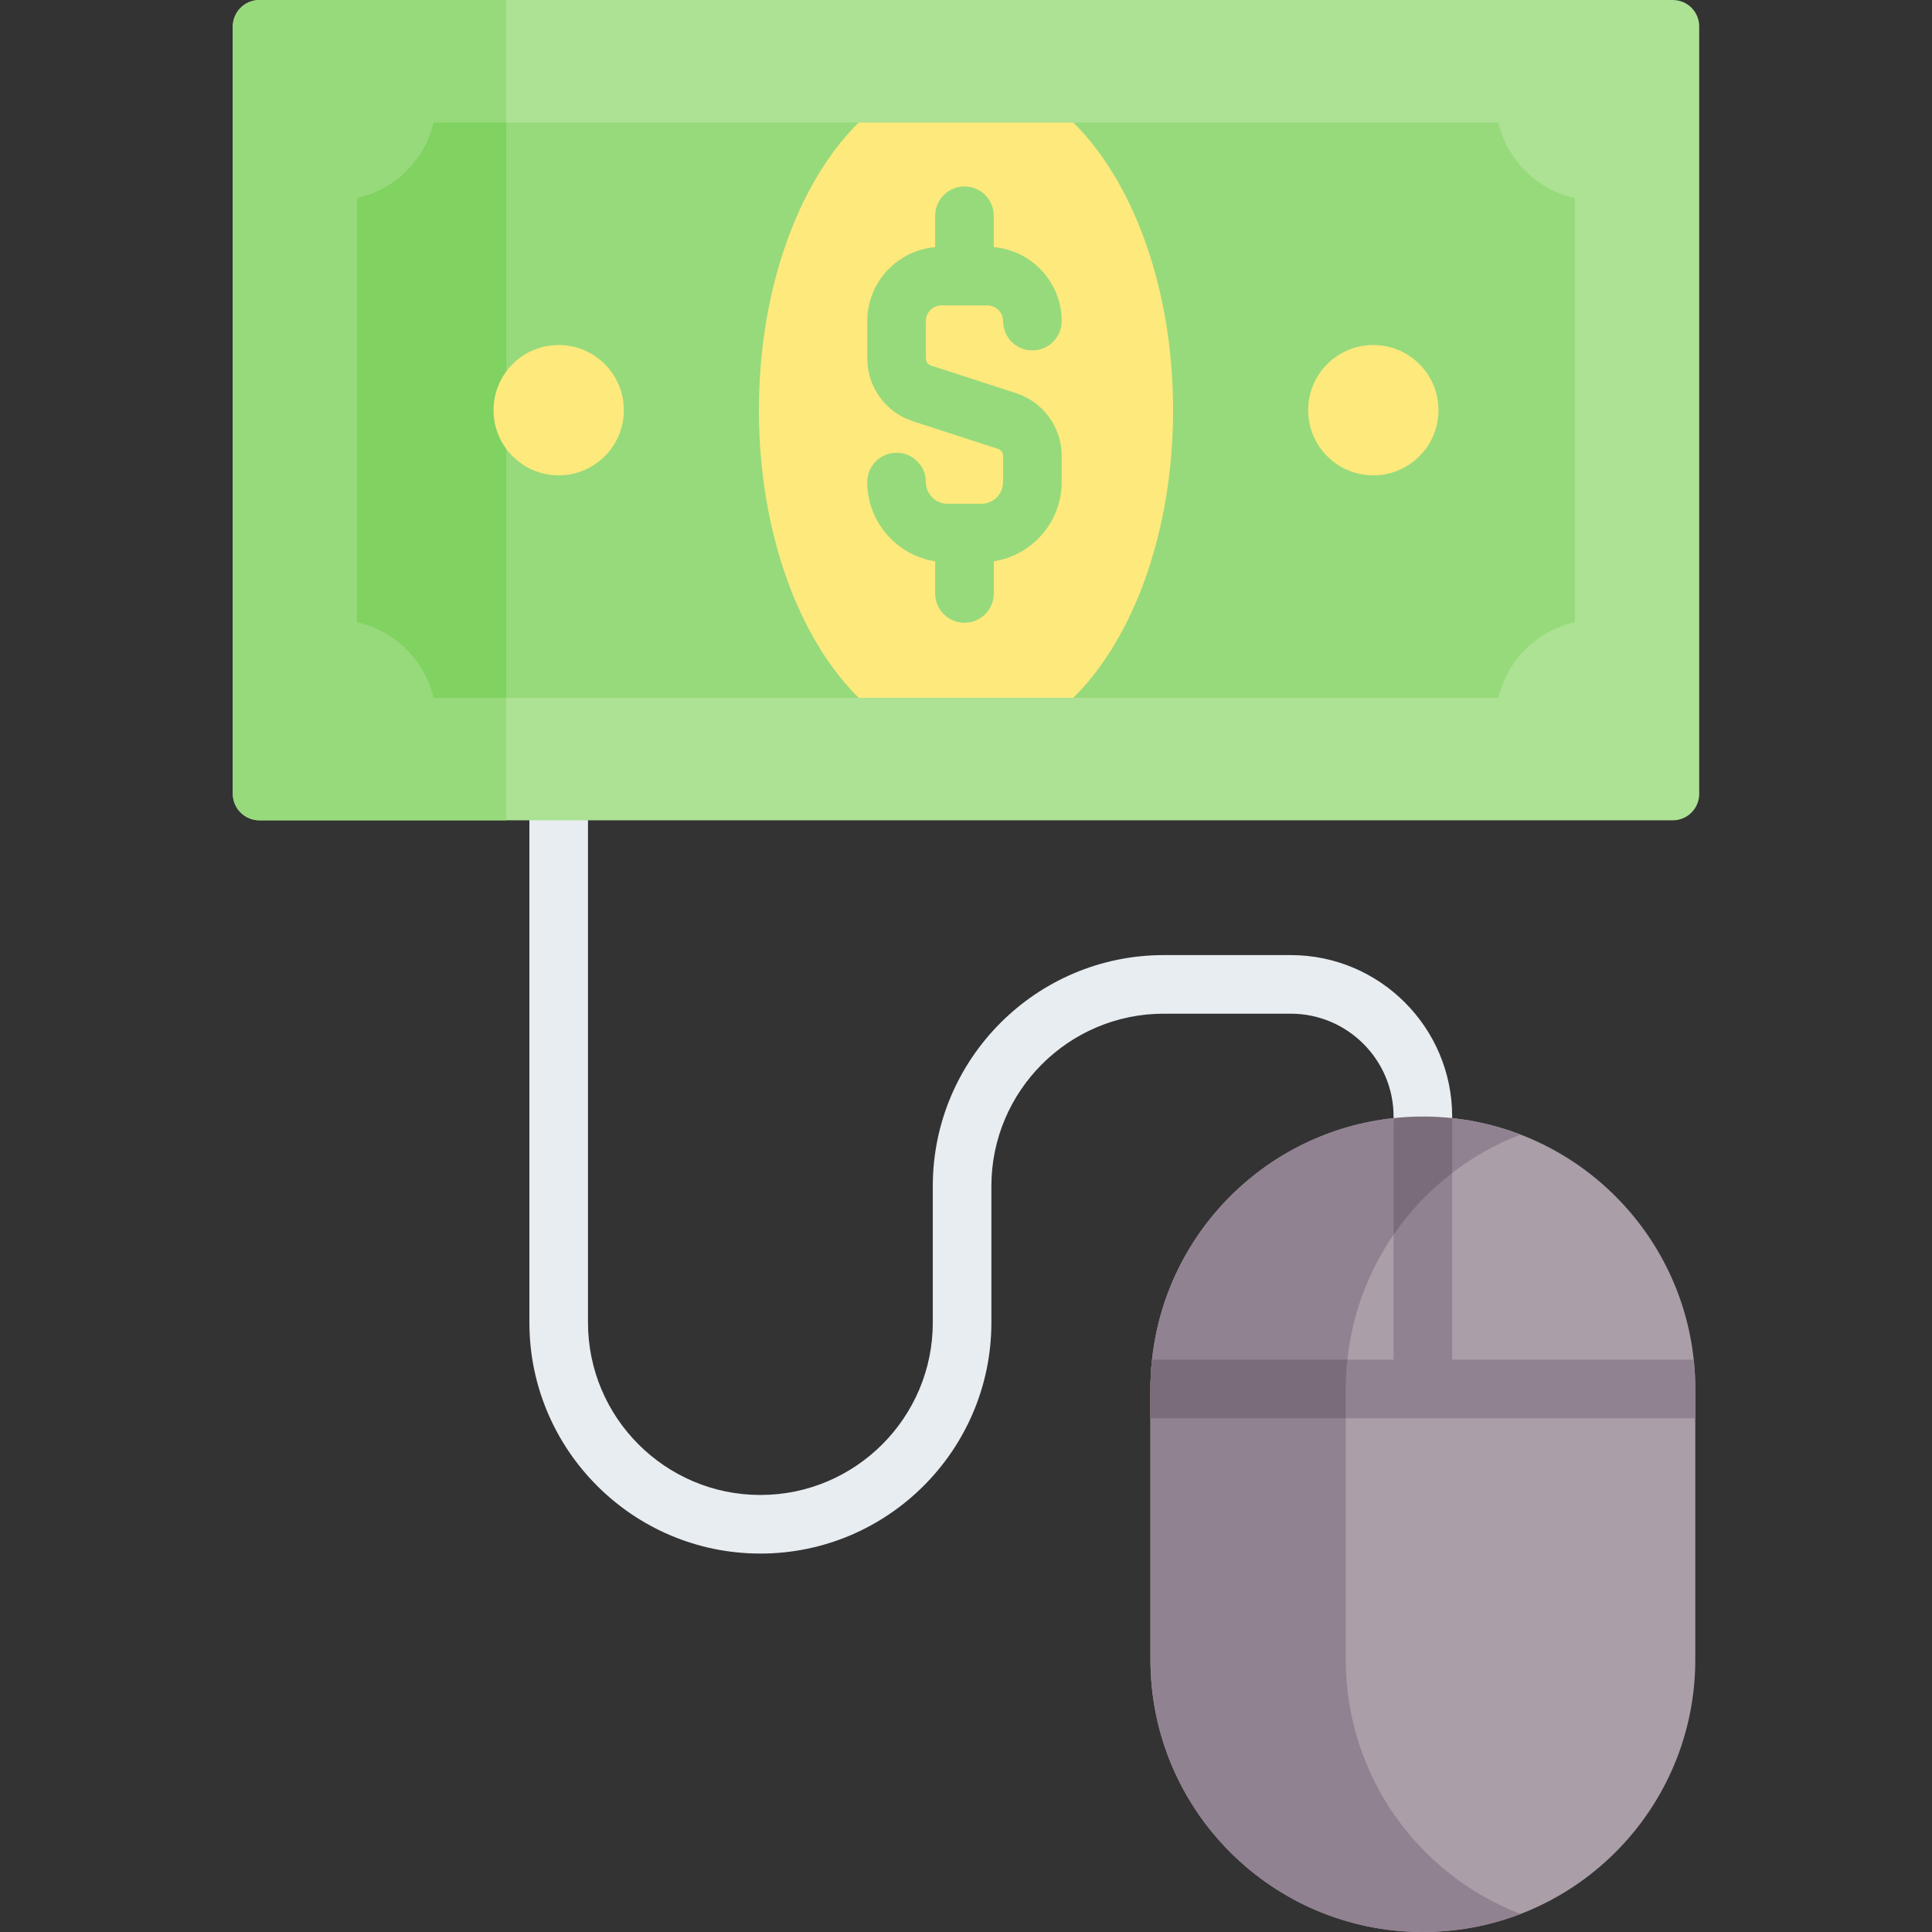 <svg id="Capa_1" enable-background="new 0 0 512 512" height="512" viewBox="0 0 512 512" width="512" xmlns="http://www.w3.org/2000/svg"><rect x="0" y="0" width="512" height="512" fill="#333333" stroke="none"/><g><path d="m449.27 368.09v71.72c0 39.87-32.32 72.19-72.19 72.19-39.88 0-72.2-32.32-72.2-72.19v-71.72c0-2.62.15-5.22.42-7.77 3.6-33.67 30.34-60.41 64.01-64.01 2.55-.27 5.15-.42 7.77-.42s5.21.15 7.76.42c16.84 1.8 31.95 9.38 43.29 20.73 11.35 11.35 18.93 26.45 20.73 43.28.27 2.55.41 5.15.41 7.77z" fill="#aa9ea9"/><path d="m402.96 507.22c-8.04 3.09-16.76 4.78-25.88 4.78-39.88 0-72.2-32.32-72.2-72.19v-71.72c0-2.63.14-5.22.42-7.77 3.6-33.68 30.34-60.41 64.01-64.01 2.55-.28 5.14-.42 7.77-.42 2.62 0 5.21.14 7.76.41 6.32.68 12.39 2.17 18.12 4.37-6.55 2.51-12.65 5.96-18.12 10.18-6 4.6-11.25 10.14-15.53 16.38-6.61 9.6-10.95 20.89-12.25 33.09-.28 2.55-.42 5.14-.42 7.77v71.72c0 30.75 19.23 57.01 46.32 67.41z" fill="#918291"/><path d="m449.27 368.09v7.76h-144.39v-7.76c0-2.62.15-5.22.42-7.77h64.01v-64.01c2.55-.27 5.15-.42 7.77-.42s5.21.15 7.76.42v64.01h64.02c.27 2.55.41 5.15.41 7.77z" fill="#918291"/><g><path d="m201.511 411.71c-33.755 0-61.217-27.462-61.217-61.217v-133.1c0-4.288 3.476-7.764 7.764-7.764s7.764 3.476 7.764 7.764v133.1c0 25.194 20.496 45.689 45.689 45.689s45.689-20.496 45.689-45.689v-36.168c0-33.755 27.462-61.217 61.217-61.217h33.642c23.589 0 42.781 19.192 42.781 42.781 0 4.288-3.476 7.764-7.764 7.764s-7.764-3.476-7.764-7.764c0-15.028-12.225-27.253-27.253-27.253h-33.642c-25.194 0-45.689 20.496-45.689 45.689v36.168c.001 33.755-27.461 61.217-61.217 61.217z" fill="#e8edf2"/></g><path d="m384.84 296.3v14.55c-6 4.6-11.25 10.14-15.53 16.38v-30.92c2.55-.28 5.14-.42 7.77-.42 2.62 0 5.21.14 7.76.41z" fill="#7a6d79"/><path d="m357.06 360.32c-.28 2.55-.42 5.14-.42 7.77v7.76h-51.76v-7.76c0-2.63.14-5.22.42-7.77z" fill="#7a6d79"/><path d="m443.311 217.392h-374.622c-3.866 0-7-3.134-7-7v-203.392c0-3.866 3.134-7 7-7h374.622c3.866 0 7 3.134 7 7v203.392c0 3.866-3.134 7-7 7z" fill="#ade194"/><path d="m134.157 0v217.392h-65.218c-4.002 0-7.246-3.244-7.246-7.246v-202.9c0-4.002 3.244-7.246 7.246-7.246z" fill="#97da7b"/><path d="m134.157 32.474v152.454h-19.224c-2.36-9.979-10.279-17.806-20.321-20.041v-112.371c10.042-2.236 17.961-10.062 20.321-20.041h19.224z" fill="#80d261"/><path d="m397.063 184.928c2.362-9.984 10.285-17.81 20.322-20.043v-112.367c-10.038-2.233-17.96-10.059-20.322-20.043h-282.126c-2.362 9.984-10.285 17.81-20.322 20.043v112.368c10.038 2.233 17.96 10.059 20.322 20.043h282.126z" fill="#97da7b"/><path d="m134.157 32.474v152.454h-19.224c-2.36-9.979-10.279-17.806-20.321-20.041v-112.371c10.042-2.236 17.961-10.062 20.321-20.041h19.224z" fill="#80d261"/><g fill="#fee97d"><path d="m284.427 32.469h-56.855c-15.856 15.62-26.452 43.919-26.452 76.232 0 32.314 10.596 60.612 26.452 76.232h56.855c15.856-15.62 26.452-43.919 26.452-76.232s-10.596-60.612-26.452-76.232z"/><circle cx="148.058" cy="108.701" r="17.266"/><circle cx="363.942" cy="108.701" r="17.266"/></g><path d="m269.257 104.187-22.523-7.316c-.82-.267-1.372-1.026-1.372-1.888v-9.883c0-2.293 1.865-4.158 4.158-4.158h12.153c2.293 0 4.158 1.865 4.158 4.158 0 4.288 3.476 7.764 7.764 7.764s7.764-3.476 7.764-7.764c0-10.285-7.933-18.74-17.999-19.601v-8.328c0-4.288-3.476-7.764-7.764-7.764s-7.764 3.476-7.764 7.764v8.328c-10.066.861-17.998 9.316-17.998 19.6v9.883c0 7.61 4.864 14.304 12.102 16.656l22.523 7.316c.82.267 1.372 1.026 1.372 1.888v6.902c0 3.178-2.585 5.763-5.763 5.763h-8.942c-3.178 0-5.763-2.585-5.763-5.763 0-4.288-3.476-7.764-7.764-7.764s-7.764 3.476-7.764 7.764c0 10.617 7.82 19.419 17.998 21.01v8.524c0 4.288 3.476 7.764 7.764 7.764s7.764-3.476 7.764-7.764v-8.523c10.178-1.591 17.999-10.393 17.999-21.01v-6.902c-.001-7.61-4.864-14.303-12.103-16.656z" fill="#97da7b"/></g></svg>